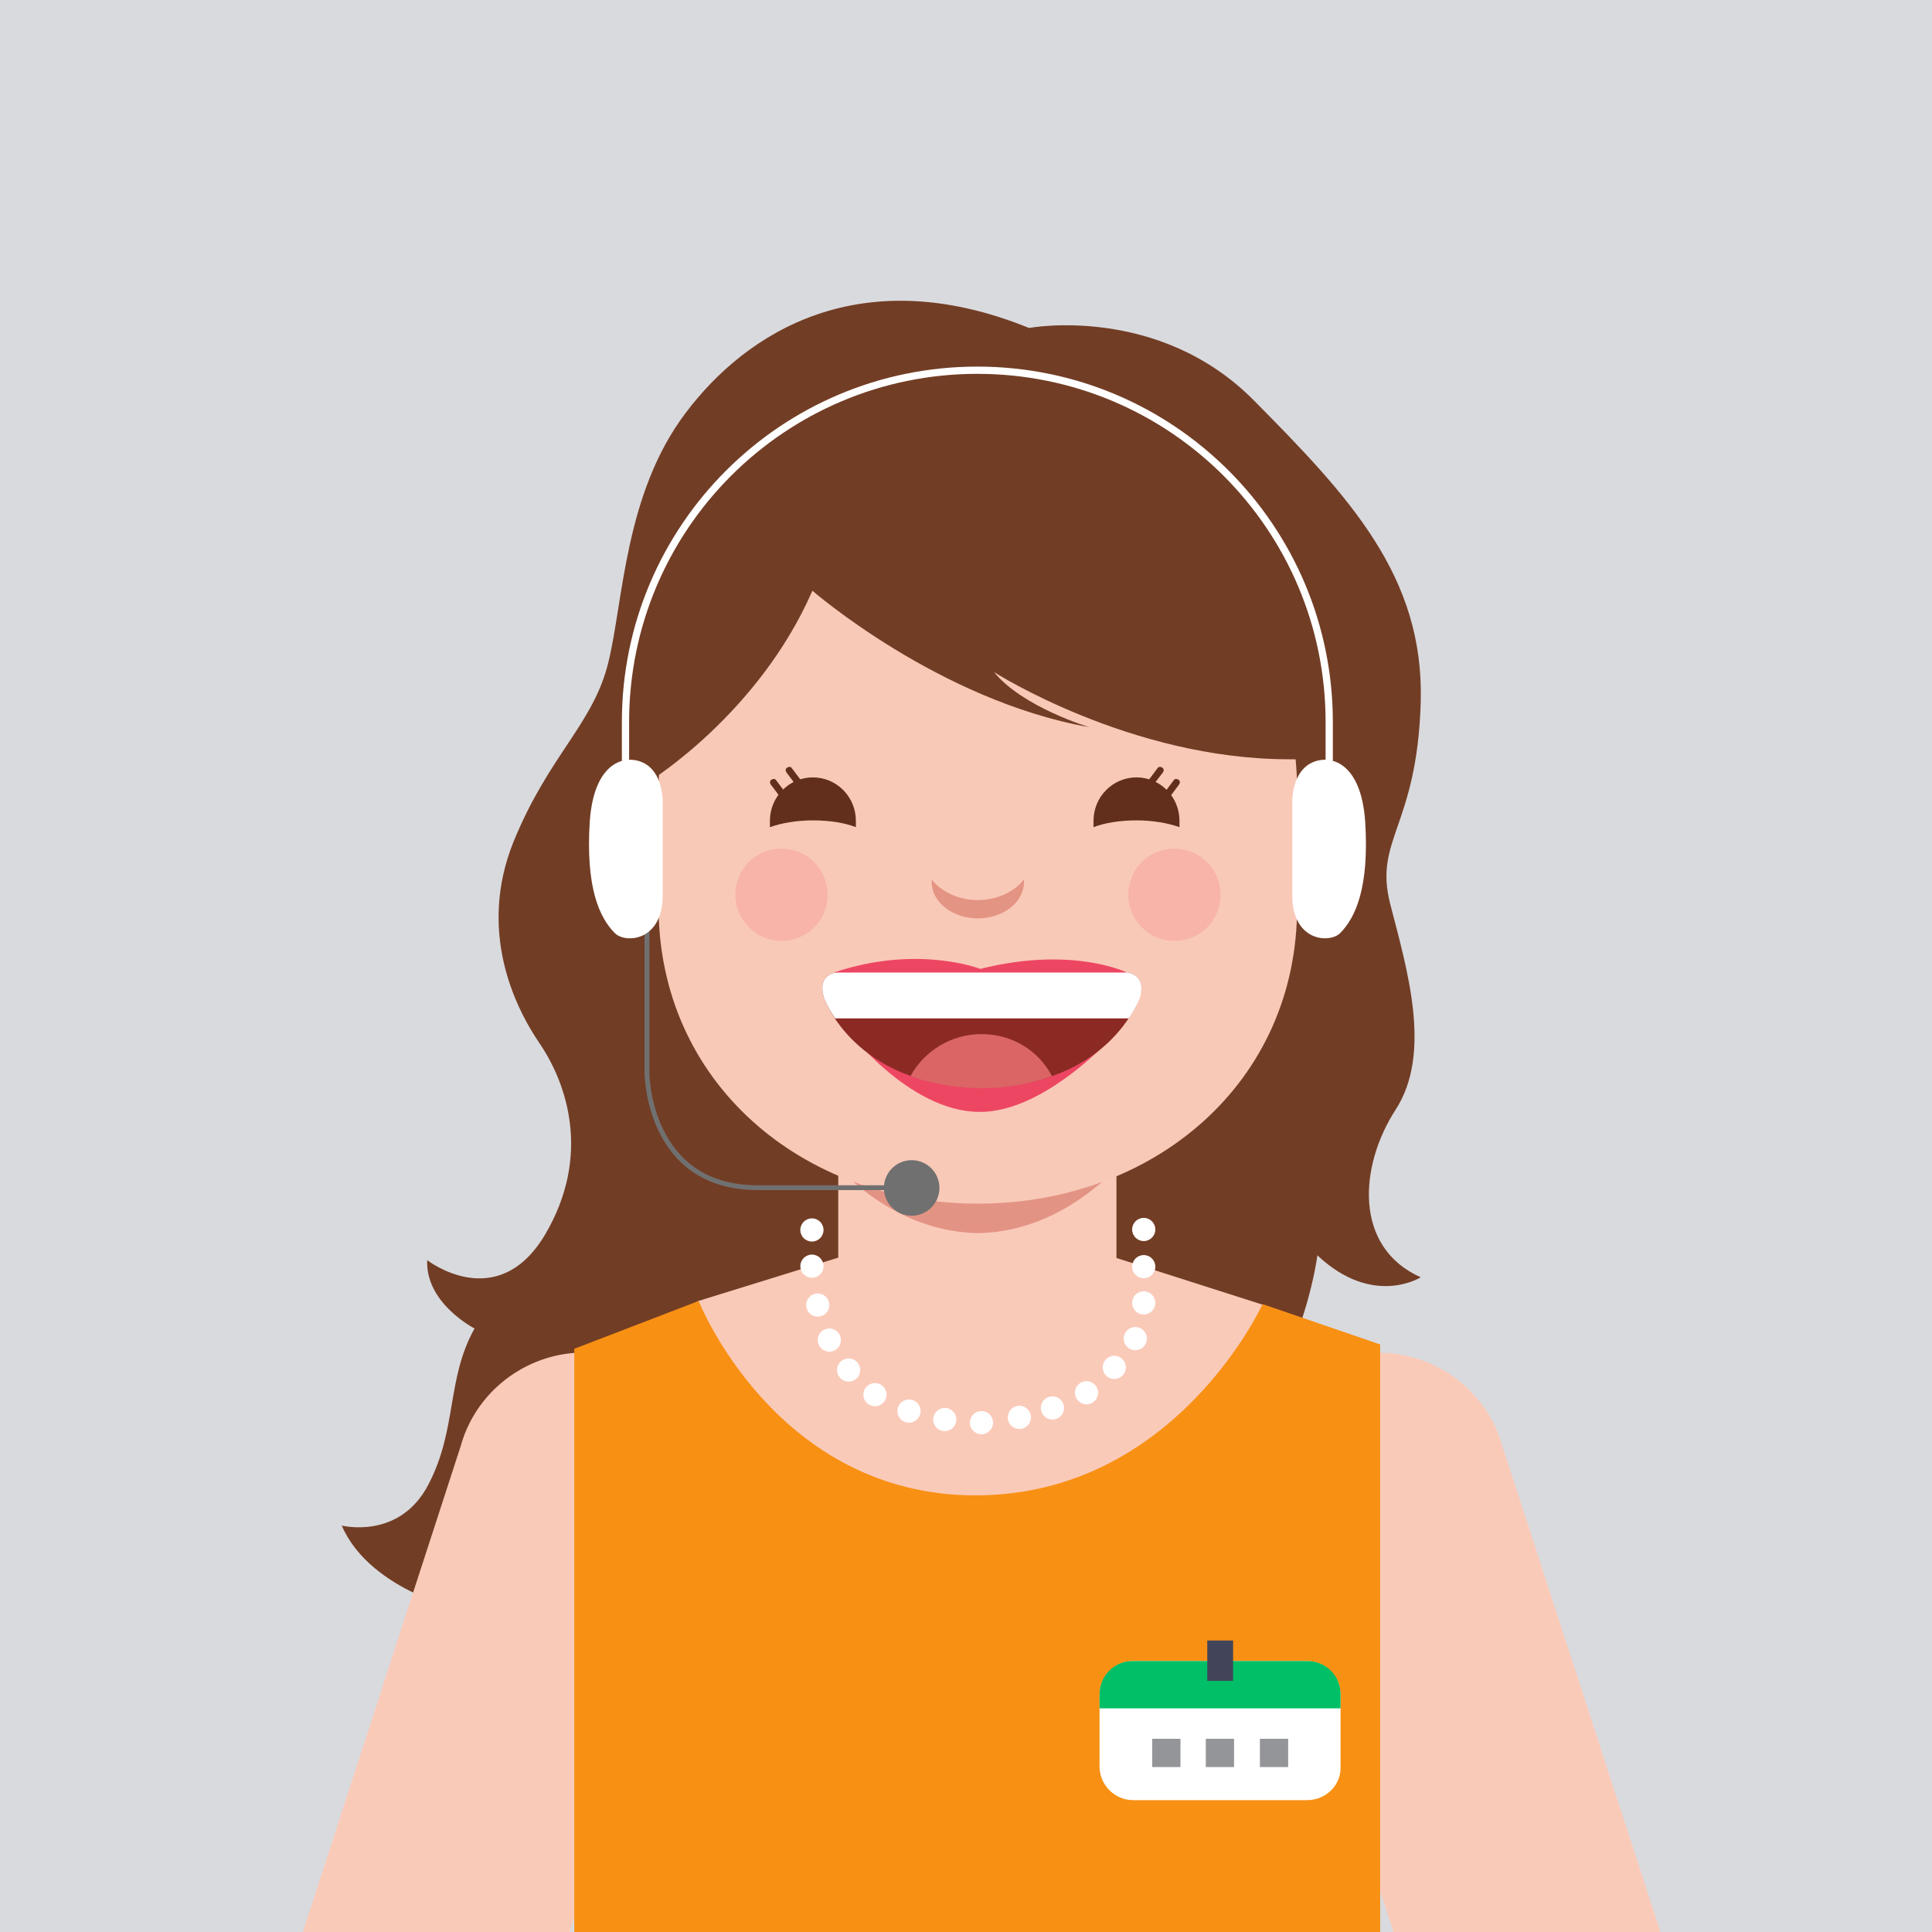 <?xml version="1.0" encoding="utf-8"?>
<!-- Generator: Adobe Illustrator 18.0.0, SVG Export Plug-In . SVG Version: 6.00 Build 0)  -->
<!DOCTYPE svg PUBLIC "-//W3C//DTD SVG 1.1//EN" "http://www.w3.org/Graphics/SVG/1.1/DTD/svg11.dtd">
<svg version="1.1" id="Layer_1" xmlns="http://www.w3.org/2000/svg" xmlns:xlink="http://www.w3.org/1999/xlink" x="0px" y="0px"
	 viewBox="0 0 800 800" enable-background="new 0 0 800 800" xml:space="preserve">
<rect fill="#D9DADE" width="800" height="800"/>
<g>
	<defs>
		<rect id="SVGID_1_" width="800" height="800"/>
	</defs>
	<clipPath id="SVGID_2_">
		<use xlink:href="#SVGID_1_"  overflow="visible"/>
	</clipPath>
	<g clip-path="url(#SVGID_2_)">
		<path fill="#FACAB9" d="M743,1149.4L743,1149.4c-27.8,7.4-56.8-9.4-64.4-37.2L520.6,626.5c-7.4-28.1,9.1-57,37.2-64.6
			c27.8-7.4,56.8,9.4,64.4,37.2l158.1,486C787.6,1112.9,770.9,1142,743,1149.4"/>
		<path fill="#723D25" d="M193.7,667.4c0,0-40.2-8-52.2-35.7c0,0,23.9,6.1,35.9-17c12-23,7.4-43.7,19.1-64.6
			c0,0-20.4-10.4-19.6-28.3c0,0,28.9,22.6,48.7-10.4c19.6-33.1,8.9-63.1-2.2-79.4s-25.2-47.2-10.9-83.1
			c14.6-36.1,33.1-48.9,39.4-74.6c6.3-25.7,6.7-69.8,32-103.3c25.2-33.5,72.4-63.5,142.2-35.2c0,0,53.5-10,93.1,30
			c39.6,40,70.5,72.8,69.1,124.8c-1.5,52-19.6,56.8-12.6,83.9s17.4,61.5,2.2,85c-15.2,23.5-17.4,57,10.4,69.4
			c0,0-19.8,12.6-42.8-9.1c0,0-6.7,54.1-42.2,80.9L426,667.4L193.7,667.4z"/>
		<path fill="#FACAB9" d="M537.3,1733.1c0-0.2,0-0.4,0-0.7v-704.8c0-35.9-23-65-51.3-65s-51.3,29.4-51.3,65v704.8c0,0.2,0,0.4,0,0.7
			H537.3z"/>
		<path fill="#C1826F" d="M497.3,1665.9h-22.8c-34.4,0-62.6,32.2-62.6,71.3v11.5v7.4v0.4c0,3.9,2.8,7.2,6.3,7.2h135.5
			c3.5,0,6.3-3.3,6.3-7.2v-0.4v-7.4v-11.5C559.9,1698.1,531.7,1665.9,497.3,1665.9"/>
		<path fill="#9F6757" d="M411.9,1740.5v8.3v7.4v0.4c0,3.9,2.8,7.2,6.3,7.2h135.5c3.5,0,6.3-3.3,6.3-7.2v-0.4v-7.4v-8.3H411.9z"/>
		<path fill="#FACAB9" d="M378.4,1733.1c0-0.2,0-0.4,0-0.7v-704.8c0-35.9-23-65-51.3-65c-28.3,0-51.3,29.4-51.3,65v704.8
			c0,0.2,0,0.4,0,0.7H378.4z"/>
		<path fill="#C1826F" d="M338.4,1665.9h-22.8c-34.4,0-62.6,32.2-62.6,71.3v11.5v7.4v0.4c0,3.9,2.8,7.2,6.3,7.2h135.5
			c3.5,0,6.3-3.3,6.3-7.2v-0.4v-7.4v-11.5C401.2,1698.1,372.9,1665.9,338.4,1665.9"/>
		<path fill="#9F6757" d="M253.1,1740.5v8.3v7.4v0.4c0,3.9,2.8,7.2,6.3,7.2h135.5c3.5,0,6.3-3.3,6.3-7.2v-0.4v-7.4v-8.3H253.1z"/>
		<path fill="#FACAB9" d="M404.7,1205.5L404.7,1205.5c-86.1,0-156.8-87.2-156.8-193.7V708.5c0-106.6,70.5-193.7,156.8-193.7
			c86.1,0,156.8,87.2,156.8,193.7v303.3C561.5,1118.3,491,1205.5,404.7,1205.5"/>
		<rect x="347.1" y="469" fill="#FACAB9" width="115.2" height="92"/>
		<path fill="#FACAB9" d="M500.6,1062.5H308.8c-33.5,0-60.9-40.4-60.9-89.8V622.6c-1.3-40.4,6.5-66.1,41.3-83.9l76.5-23.7h78.1
			l78.9,25.2c35.2,22.4,37.4,37.6,38.7,82.6v350.1C561.5,1022,534.1,1062.5,500.6,1062.5"/>
		<path fill="#FACAB9" d="M69.8,1149.4L69.8,1149.4c27.8,7.4,56.8-9.4,64.4-37.2l158.1-485.8c7.4-28.1-9.1-57-37.2-64.6
			c-27.8-7.4-56.8,9.4-64.4,37.2l-157.9,486C25.2,1112.9,42,1142,69.8,1149.4"/>
		<path fill="#E39384" d="M351,487.3c15.7,14.4,33.9,22.8,53.3,23.3h1.1c19.4-0.4,37.6-8.9,53.3-23.3H351z"/>
		<path fill="#F9C9B7" d="M404.9,498.4L404.9,498.4c-72.8,0-132.2-50.2-132.2-123.1v-48.1c0-73.1,59.6-132.9,132.2-132.9
			c72.8,0,132.2,59.8,132.2,132.9v48.1C537.3,448.4,477.7,498.4,404.9,498.4"/>
		<path fill="#ED4663" d="M350.1,425.6c0,0,25.7,34.4,55,34.8c29.4,0.7,60.7-36.5,60.7-36.5s-22.6,24.6-61.3,24.6
			S350.1,425.6,350.1,425.6z"/>
		<path fill="#8B2A22" d="M465.6,402.5h-57.4h-3.3h-57.4c0,0-9.6,0-6.3,10.7c0,0,12.2,35.9,63.7,37.2l0,0c0.7,0,1.1,0,1.5,0
			s1.1,0,1.5,0l0,0c51.8-1.3,63.9-37.2,63.9-37.2C475.1,402.5,465.6,402.5,465.6,402.5"/>
		<path fill="#DB6565" d="M406.4,428.2c-12.6,0-23.7,7-29.4,17.4c7.6,2.8,16.7,4.6,27.8,5l0,0c0.7,0,1.1,0,1.5,0s1.1,0,1.5,0l0,0
			c10.9-0.2,20-2.2,27.8-5C430.1,435.1,419.2,428.2,406.4,428.2"/>
		<path fill="#FFFFFF" d="M465.6,402.5h-57.4h-3.3h-57.4c0,0-9.6,0-6.3,10.7c0,0,1.3,3.7,4.6,8.5h121.6c3.3-5,4.6-8.5,4.6-8.5
			C475.1,402.5,465.6,402.5,465.6,402.5"/>
		<path fill="#E49483" d="M404.9,372.7c-8,0-15.2-3.5-19.1-8.5v1.1c0,8.3,8.7,15,19.1,15s19.1-6.7,19.1-15v-1.1
			C420.1,369.2,412.9,372.7,404.9,372.7"/>
		<path fill="#F8B4A8" d="M342.7,370.5c0,10.7-8.5,19.1-19.1,19.1s-19.1-8.7-19.1-19.1c0-10.7,8.5-19.1,19.1-19.1
			C334.2,351.4,342.7,359.9,342.7,370.5"/>
		<path fill="#F8B4A8" d="M505.4,370.5c0,10.7-8.5,19.1-19.1,19.1c-10.7,0-19.1-8.7-19.1-19.1c0-10.7,8.5-19.1,19.1-19.1
			C496.9,351.4,505.4,359.9,505.4,370.5"/>
		<path fill="#612F1C" d="M336.6,339.7c-6.7,0-13,1.1-17.8,2.8v-2.6c0-10,8-18,17.8-18c9.8,0,17.8,8,17.8,18v2.6l0,0
			C349.7,340.7,343.6,339.7,336.6,339.7"/>
		<path fill="#612F1C" d="M332.9,327.3L332.9,327.3c0.7-0.4,0.9-1.5,0.4-2l-5.4-7.2c-0.4-0.7-1.3-0.7-2-0.2l0,0
			c-0.7,0.4-0.7,1.3-0.2,2l5.4,7.2C331.4,327.5,332.3,327.7,332.9,327.3"/>
		<path fill="#612F1C" d="M326.4,332.3L326.4,332.3c0.7-0.4,0.9-1.5,0.4-2l-5.4-7.2c-0.4-0.7-1.3-0.7-2-0.2l0,0
			c-0.7,0.4-0.7,1.3-0.2,2l5.4,7.2C324.9,332.5,325.7,332.7,326.4,332.3"/>
		<path fill="#612F1C" d="M470.6,339.7c6.7,0,13,1.1,17.8,2.8v-2.6c0-10-8-18-17.8-18c-9.8,0-17.8,8-17.8,18v2.6
			C457.5,340.7,463.8,339.7,470.6,339.7"/>
		<path fill="#612F1C" d="M474.3,327.3L474.3,327.3c-0.7-0.4-0.9-1.5-0.4-2l5.4-7.2c0.4-0.7,1.3-0.7,2-0.2l0,0
			c0.7,0.4,0.7,1.3,0.2,2L476,327C475.8,327.5,474.9,327.7,474.3,327.3"/>
		<path fill="#612F1C" d="M481,332.3L481,332.3c-0.7-0.4-0.9-1.5-0.4-2l5.4-7.2c0.4-0.7,1.3-0.7,2-0.2l0,0c0.7,0.4,0.7,1.3,0.2,2
			l-5.4,7.2C482.5,332.5,481.7,332.7,481,332.3"/>
		<path fill="#ED4663" d="M345.3,402.7h121.3c0,0-22.4-11.1-60.7-1.5C406,401.2,379.9,391,345.3,402.7z"/>
		<path fill="#723D25" d="M269.2,323.3c0,0,45-27.8,67.2-78.7c0,0,52.2,45.4,114.6,56.5c0,0-27.6-8.3-39.4-22.8
			c0,0,56.5,36.1,122,36.1h22.6l-12.6-72l-68.7-82.6l-105.7-13.9l-72,22.6l-30.4,73.1l-13.9,80.2L269.2,323.3z"/>
		<g>
			<circle fill="#FFFFFF" cx="336.2" cy="509.3" r="4.8"/>
			<circle fill="#FFFFFF" cx="336.2" cy="524.3" r="4.8"/>
			<circle fill="#FFFFFF" cx="338.6" cy="540.4" r="4.8"/>
			<circle fill="#FFFFFF" cx="343.4" cy="554.9" r="4.8"/>
			<circle fill="#FFFFFF" cx="351.4" cy="567.3" r="4.8"/>
			<circle fill="#FFFFFF" cx="362.3" cy="577.5" r="4.8"/>
			<circle fill="#FFFFFF" cx="376.4" cy="584.3" r="4.8"/>
			<circle fill="#FFFFFF" cx="391.2" cy="587.8" r="4.8"/>
			<circle fill="#FFFFFF" cx="406.4" cy="589.1" r="4.8"/>
			<circle fill="#FFFFFF" cx="422.1" cy="586.9" r="4.8"/>
			<circle fill="#FFFFFF" cx="435.8" cy="583" r="4.8"/>
			<circle fill="#FFFFFF" cx="449.9" cy="576.7" r="4.8"/>
			<circle fill="#FFFFFF" cx="461.4" cy="566.2" r="4.8"/>
			<circle fill="#FFFFFF" cx="470.1" cy="554.3" r="4.8"/>
			<circle fill="#FFFFFF" cx="473.6" cy="539.5" r="4.8"/>
			<circle fill="#FFFFFF" cx="473.6" cy="524.5" r="4.8"/>
			<circle fill="#FFFFFF" cx="473.6" cy="509.1" r="4.8"/>
		</g>
		<path fill="#F89013" d="M602.6,1366.9l-31.1-437.1V556.7l-48.7-16.7c0,0-36.1,79.2-118.9,79.2s-114.6-80.5-114.6-80.5l-51.5,19.8
			v371.2l-37,437.5h401.8V1366.9z"/>
		<path fill="#3A4668" d="M571.5,936.3H469.9c-4.8,0-8.7-3.9-8.7-8.7s3.9-8.7,8.7-8.7h101.5c4.8,0,8.7,3.9,8.7,8.7
			C579.9,932.4,576,936.3,571.5,936.3z"/>
		<path fill="#3A4668" d="M355.1,936.3H237.9c-4.8,0-8.7-3.9-8.7-8.7s3.9-8.7,8.7-8.7h117.2c4.8,0,8.7,3.9,8.7,8.7
			C363.6,932.4,359.7,936.3,355.1,936.3z"/>
		<path fill="#FEC376" d="M421.2,954.8h-23.7c-12.2,0-22-9.8-22-22v-5.7c0-12.2,9.8-22,22-22h23.7c12.2,0,22,9.8,22,22v5.7
			C443.2,945,433.2,954.8,421.2,954.8z M397.3,922.4c-2.6,0-4.8,2.2-4.8,4.8v5.7c0,2.6,2.2,4.8,4.8,4.8H421c2.6,0,4.8-2.2,4.8-4.8
			v-5.7c0-2.6-2.2-4.8-4.8-4.8H397.3z"/>
		<rect x="406.6" y="926.3" fill="#FED9AE" width="47" height="6.5"/>
		<g>
			<path fill="#FFFFFF" d="M541.2,745.4h-72c-7.6,0-13.9-6.3-13.9-13.9v-29.8c0-7.6,6.3-13.9,13.9-13.9h72c7.6,0,13.9,6.3,13.9,13.9
				v29.8C555.4,739.1,549.1,745.4,541.2,745.4z"/>
			<path fill="#00BF66" d="M455.3,707.4v-5.9c0-7.6,6.1-13.7,13.7-13.7h72.4c7.6,0,13.7,6.1,13.7,13.7v5.9H455.3z"/>
			<rect x="499.9" y="679.3" fill="#424559" width="10.7" height="16.7"/>
			<g>
				<rect x="477.1" y="720" fill="#939598" width="11.7" height="11.7"/>
				<rect x="499.3" y="720" fill="#939598" width="11.7" height="11.7"/>
				<rect x="521.7" y="720" fill="#939598" width="11.7" height="11.7"/>
			</g>
		</g>
		<g>
			<path fill="none" stroke="#707070" stroke-width="2" stroke-miterlimit="10" d="M267.9,376.6v67.8c0,0,0.2,47.4,45.9,47.4
				s63.7,0,63.7,0"/>
			<path fill="none" stroke="#FFFFFF" stroke-width="3" stroke-miterlimit="10" d="M259,315.3V299c0-80.5,65.2-145.7,145.7-145.7
				S550.4,218.5,550.4,299v16.3"/>
			<path fill="#FFFFFF" d="M535.1,331.8c0,0-0.2-10.7,6.7-15.2c7-4.6,21.7-3,23.5,23.7c1.7,27-3.9,39.6-10.4,46.1
				c-4.3,4.3-19.8,3.5-19.8-15.7C535.1,363.1,535.1,331.8,535.1,331.8z"/>
			<path fill="#FFFFFF" d="M274.4,331.8c0,0,0.2-10.7-6.7-15.2c-7-4.6-21.7-3-23.5,23.7c-1.7,27,3.9,39.6,10.4,46.1
				c4.3,4.3,19.8,3.5,19.8-15.7C274.4,363.1,274.4,331.8,274.4,331.8z"/>
			<circle fill="#707070" cx="377.5" cy="491.9" r="11.5"/>
		</g>
	</g>
</g>
</svg>
